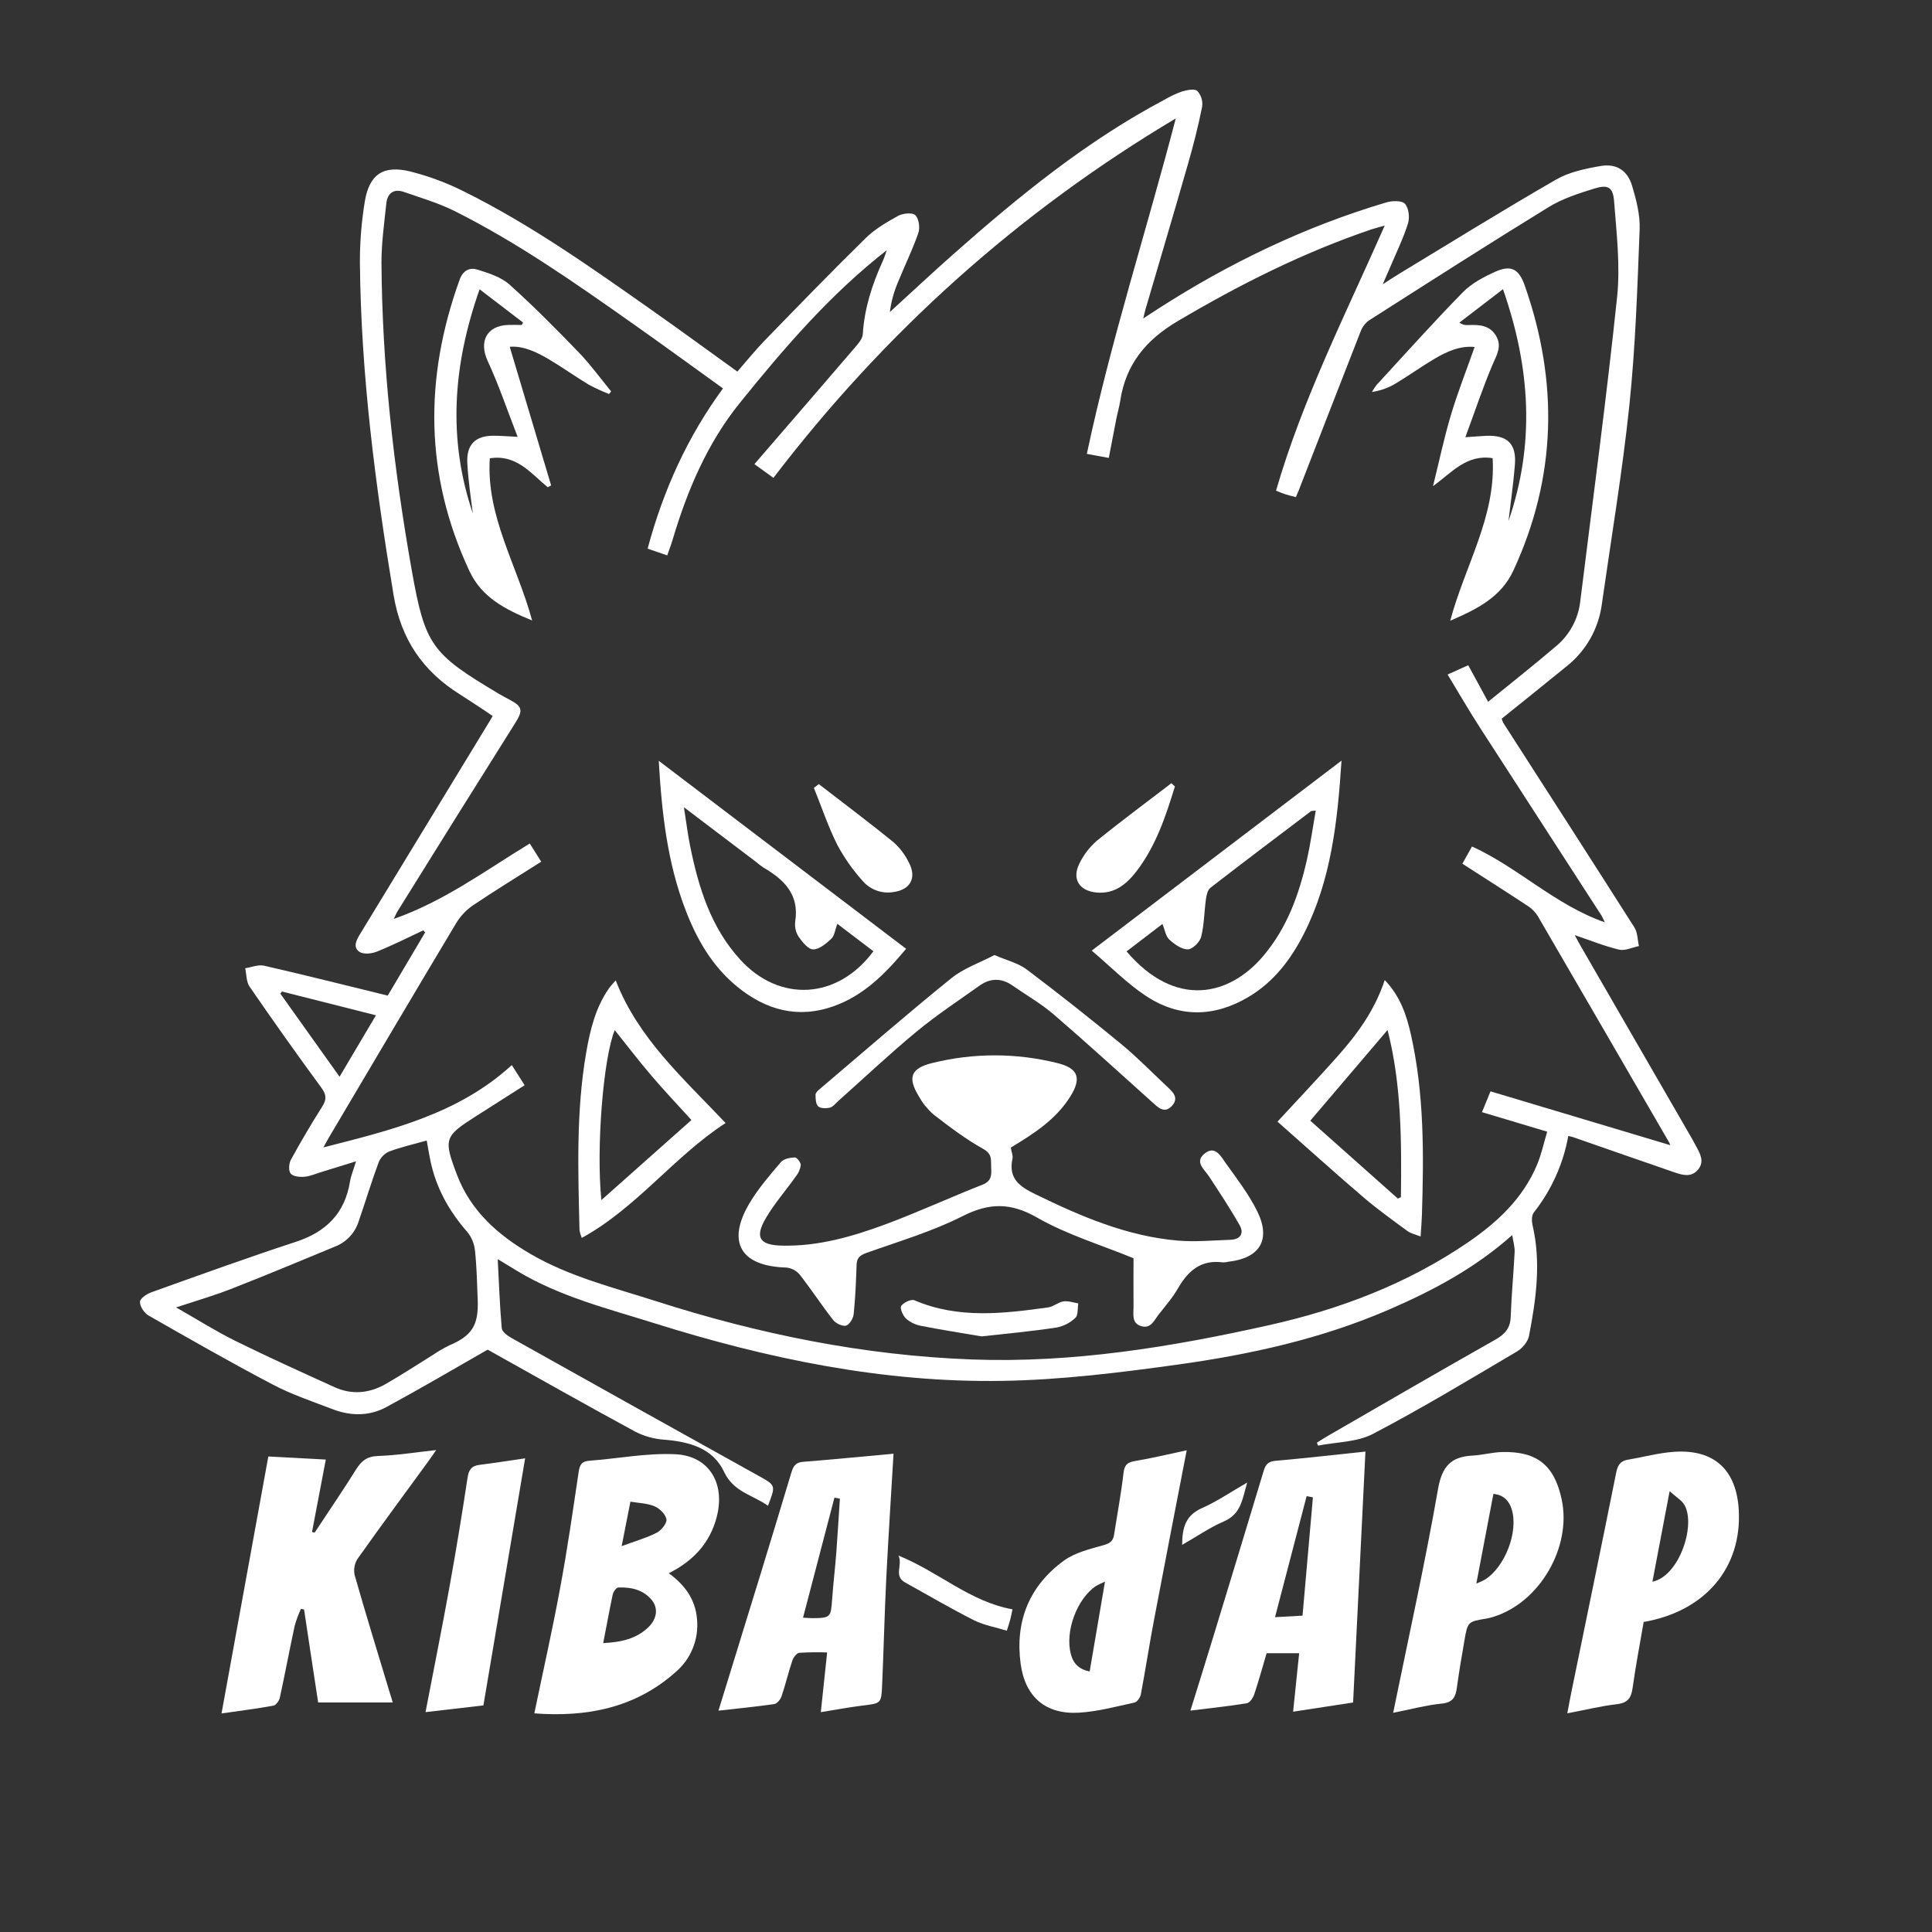<?xml version="1.0" encoding="UTF-8"?>
<svg width="80px" height="80px" viewBox="0 0 80 80" version="1.1" xmlns="http://www.w3.org/2000/svg" xmlns:xlink="http://www.w3.org/1999/xlink">
    <rect x="0" y="0" width="80" height="80" fill="#333333" stroke="none"/>
    <title>t copy 5</title>
    <g id="t-copy-5" stroke="none" stroke-width="1" fill="none" fill-rule="evenodd">
        <g id="kibadapp" transform="translate(5.796, 3.712)" fill="#FFFFFF" fill-rule="nonzero">
            <path d="M59.144,43.325 C58.935,44.484 58.444,45.573 57.714,46.497 C57.623,46.613 57.624,46.846 57.661,47.007 C58.024,48.556 57.811,50.087 57.516,51.607 C57.47,51.846 57.243,52.117 57.025,52.246 C55.049,53.412 53.084,54.602 51.052,55.664 C50.392,56.009 49.545,55.996 48.784,56.147 L48.733,56.027 C48.873,55.94 49.01,55.848 49.153,55.765 C51.471,54.427 53.785,53.081 56.115,51.765 C56.515,51.538 56.743,51.291 56.759,50.813 C56.79,49.918 56.877,49.025 56.922,48.13 C56.932,47.923 56.864,47.713 56.822,47.43 C55.273,48.809 53.533,49.73 51.712,50.518 C48.927,51.724 45.987,52.372 43.005,52.788 C40.588,53.124 38.147,53.428 35.712,53.467 C30.765,53.548 25.963,52.546 21.259,51.067 C19.344,50.467 17.383,49.976 15.637,48.926 C15.386,48.775 15.137,48.626 14.813,48.426 C14.866,49.438 14.899,50.364 14.98,51.286 C14.992,51.428 15.203,51.586 15.359,51.677 C18.782,53.595 22.208,55.507 25.638,57.412 C26.33,57.797 26.33,57.797 26.004,58.639 C25.376,58.189 24.582,58.076 24.189,57.239 C23.727,56.254 22.758,55.989 21.726,55.904 C21.304,55.877 20.892,55.765 20.515,55.574 C18.455,54.457 16.415,53.302 14.397,52.174 C12.997,52.974 11.616,53.786 10.209,54.549 C9.504,54.931 8.732,54.93 7.983,54.642 C7.146,54.321 6.283,54.033 5.498,53.619 C3.762,52.708 2.059,51.734 0.356,50.761 C0.178,50.661 -0.004,50.386 6.26928646e-05,50.197 C6.26928646e-05,50.055 0.284,49.862 0.477,49.797 C2.462,49.086 4.446,48.367 6.45,47.711 C7.705,47.301 8.482,46.534 8.697,45.211 C8.737,44.969 8.837,44.736 8.947,44.376 L7.524,44.815 C7.286,44.887 7.05,44.995 6.807,45.015 C6.615,45.032 6.335,45.004 6.239,44.882 C6.143,44.76 6.166,44.462 6.252,44.305 C6.659,43.561 7.089,42.831 7.544,42.114 C7.73,41.82 7.728,41.624 7.513,41.331 C6.5,39.95 5.508,38.553 4.537,37.14 C4.4,36.94 4.413,36.64 4.357,36.38 C4.618,36.341 4.898,36.22 5.138,36.275 C6.838,36.664 8.525,37.09 10.259,37.514 C10.768,36.656 11.287,35.778 11.806,34.9 L11.734,34.811 C11.096,35.111 10.466,35.428 9.814,35.691 C9.599,35.778 9.263,35.815 9.093,35.705 C8.793,35.505 8.971,35.199 9.12,34.954 C10.907,32.016 12.696,29.077 14.487,26.138 C14.52,26.083 14.553,26.027 14.604,25.938 C14.476,25.85 14.36,25.767 14.24,25.688 C13.906,25.47 13.574,25.248 13.24,25.036 C11.707,24.074 10.805,22.756 10.499,20.916 C9.744,16.364 9.151,11.8 9.107,7.18 C9.103,6.332 9.17,5.486 9.307,4.649 C9.488,3.518 10.061,3.116 11.179,3.385 C11.968,3.583 12.731,3.868 13.456,4.236 C16.189,5.597 18.676,7.358 21.165,9.11 C22.349,9.942 23.516,10.797 24.736,11.675 C25.119,11.237 25.48,10.786 25.88,10.375 C27.258,8.956 28.635,7.535 30.047,6.15 C30.432,5.772 30.922,5.486 31.4,5.223 C31.6,5.116 32,5.081 32.108,5.199 C32.255,5.353 32.308,5.724 32.228,5.943 C31.983,6.648 31.65,7.321 31.37,8.014 C31.211,8.396 31.103,8.798 31.051,9.209 C31.921,8.414 32.781,7.609 33.664,6.827 C36.385,4.42 39.189,2.127 42.422,0.417 C42.651,0.281 42.892,0.168 43.142,0.078 C43.349,0.017 43.66,-0.05 43.782,0.054 C43.943,0.231 44.016,0.471 43.982,0.707 C43.819,1.521 43.614,2.327 43.382,3.125 C42.81,5.125 42.217,7.112 41.634,9.105 C41.606,9.198 41.587,9.295 41.544,9.475 C41.789,9.315 41.972,9.194 42.157,9.075 C45.108,7.175 48.245,5.668 51.615,4.667 C51.855,4.596 52.257,4.587 52.382,4.728 C52.539,4.904 52.582,5.296 52.506,5.541 C52.313,6.156 52.025,6.741 51.773,7.341 C51.691,7.534 51.606,7.726 51.46,8.06 C51.76,7.869 51.926,7.754 52.101,7.649 C54.275,6.333 56.435,4.993 58.637,3.724 C59.181,3.411 59.849,3.271 60.48,3.162 C61.135,3.049 61.596,3.346 61.786,3.982 C61.96,4.565 62.121,5.189 62.098,5.788 C62.004,8.213 61.925,10.644 61.674,13.055 C61.386,15.815 60.924,18.555 60.533,21.306 C60.398,22.325 59.871,23.252 59.063,23.887 C58.175,24.611 57.28,25.327 56.389,26.045 C56.401,26.101 56.42,26.156 56.444,26.208 C58.259,29.035 60.08,31.857 61.882,34.692 C62.016,34.903 62.01,35.203 62.069,35.462 C61.793,35.518 61.494,35.669 61.245,35.61 C60.645,35.468 60.058,35.228 59.411,35.01 C59.511,35.192 59.59,35.346 59.677,35.496 C61.166,38.074 62.655,40.651 64.144,43.227 C64.244,43.399 64.344,43.575 64.435,43.75 C64.606,44.061 64.791,44.389 64.517,44.719 C64.243,45.049 63.883,44.951 63.546,44.835 C62.146,44.354 60.754,43.865 59.358,43.38 C59.312,43.361 59.262,43.355 59.144,43.325 Z M55.824,25.347 C56.811,24.547 57.75,23.802 58.659,23.027 C59.212,22.558 59.563,21.894 59.641,21.173 C60.16,16.983 60.723,12.796 61.164,8.597 C61.301,7.289 61.142,5.943 61.04,4.621 C60.994,4.032 60.787,3.921 60.221,4.096 C59.574,4.296 58.907,4.51 58.336,4.86 C55.829,6.399 53.351,7.986 50.871,9.569 C50.716,9.69 50.599,9.853 50.535,10.038 C49.679,12.217 48.835,14.4 47.987,16.582 C47.951,16.673 47.911,16.762 47.864,16.872 C47.708,16.831 47.564,16.799 47.425,16.754 C47.3,16.714 47.181,16.66 47.042,16.606 C48.142,12.806 49.924,9.3 51.542,5.629 C51.285,5.702 51.142,5.736 51.003,5.783 C48.172,6.741 45.525,8.073 42.955,9.595 C41.641,10.373 40.819,11.384 40.59,12.885 C40.553,13.131 40.481,13.372 40.432,13.616 C40.326,14.151 40.225,14.687 40.117,15.249 L39.208,15.082 C40.208,10.361 41.683,5.827 42.89,1.192 C36.366,5.079 30.84,10.043 26.23,16.075 L25.442,15.507 C26.871,13.853 28.251,12.258 29.623,10.657 C29.756,10.501 29.923,10.307 29.931,10.122 C29.996,9.057 30.317,8.069 30.753,7.109 C30.821,6.96 30.868,6.802 30.925,6.647 C28.578,8.478 26.668,10.703 24.832,12.98 C23.496,14.637 22.663,16.591 22.057,18.633 C21.993,18.848 21.911,19.057 21.832,19.285 L21.021,19.007 C21.669,16.587 22.669,14.38 24.141,12.371 C22.862,11.451 21.656,10.571 20.432,9.707 C18.046,8.025 15.649,6.339 13.024,5.025 C12.36,4.694 11.636,4.483 10.933,4.237 C10.505,4.088 10.245,4.287 10.2,4.717 C10.115,5.526 10,6.339 10,7.149 C10.026,11.436 10.506,15.683 11.253,19.897 C11.804,23.025 12.09,23.362 14.824,24.995 C14.981,25.088 15.142,25.176 15.304,25.261 C15.848,25.548 15.866,25.705 15.537,26.229 C13.908,28.818 12.287,31.411 10.673,34.009 C10.618,34.097 10.579,34.196 10.508,34.339 C12.603,33.605 14.308,32.329 16.141,31.216 C16.313,31.488 16.458,31.716 16.615,31.969 C15.65,32.581 14.728,33.145 13.832,33.748 C13.545,33.936 13.301,34.184 13.117,34.474 C11.348,37.426 9.599,40.391 7.845,43.353 C7.763,43.491 7.688,43.634 7.596,43.8 C10.396,43.083 13.177,42.423 15.396,40.391 L15.928,41.225 C15.219,41.677 14.562,42.097 13.904,42.514 C12.604,43.34 12.564,43.45 13.123,44.925 C13.695,46.437 14.829,47.431 16.184,48.219 C17.797,49.156 19.597,49.599 21.351,50.161 C25.615,51.529 29.973,52.416 34.451,52.581 C38.621,52.734 42.707,52.066 46.759,51.159 C49.705,50.499 52.489,49.441 54.993,47.729 C56.202,46.902 57.261,45.917 57.845,44.529 C58.033,44.085 58.133,43.603 58.27,43.148 L55.57,42.34 C55.707,42.007 55.81,41.756 55.923,41.478 L63.369,43.708 C63.353,43.664 63.333,43.621 63.311,43.579 C61.503,40.457 59.692,37.337 57.878,34.217 C57.772,34.049 57.631,33.907 57.463,33.8 C56.575,33.215 55.678,32.645 54.757,32.052 C54.882,31.828 55.018,31.586 55.157,31.339 C57.077,32.214 58.588,33.754 60.657,34.48 C60.583,34.328 60.557,34.265 60.526,34.211 C58.846,31.611 57.166,29.014 55.487,26.419 C55.03,25.711 54.607,24.981 54.146,24.219 L55,23.834 L55.824,25.347 Z M1.495,50.425 C2.384,50.931 3.151,51.417 3.961,51.817 C5.314,52.485 6.69,53.106 8.061,53.729 C8.778,54.054 9.498,53.982 10.17,53.599 C10.842,53.216 11.47,52.799 12.119,52.399 C12.338,52.249 12.567,52.116 12.805,51.999 C13.745,51.599 14.025,51.168 13.985,50.121 C13.958,49.44 13.945,48.756 13.873,48.08 C13.845,47.794 13.734,47.523 13.553,47.299 C12.801,46.444 12.268,45.487 12.03,44.371 C11.972,44.099 11.93,43.824 11.874,43.515 C11.325,43.67 10.808,43.787 10.315,43.97 C10.12,44.058 9.965,44.217 9.884,44.415 C9.584,45.224 9.336,46.051 9.054,46.866 C8.906,47.334 8.556,47.712 8.101,47.896 C6.706,48.471 5.315,49.058 3.909,49.606 C3.16,49.91 2.382,50.133 1.495,50.425 Z M5.88,37.345 L5.812,37.432 C6.612,38.56 7.419,39.687 8.264,40.873 L9.771,38.329 L5.88,37.345 Z" id="Shape"></path>
            <path d="M16.329,67.235 C16.697,65.463 17.08,63.768 17.395,62.061 C17.695,60.461 17.924,58.855 18.163,57.248 C18.206,56.959 18.276,56.8 18.598,56.775 C19.786,56.686 20.977,56.45 22.157,56.504 C23.569,56.568 24.243,57.711 23.883,59.098 C23.602,60.182 22.913,60.923 21.896,61.432 C22.57,61.923 23.002,62.523 23.067,63.339 C23.145,64.169 22.814,64.985 22.18,65.525 C20.496,67.025 18.477,67.396 16.329,67.235 Z M19.181,64.325 C19.926,64.288 20.559,64.149 21.06,63.66 C21.425,63.303 21.468,62.84 21.16,62.503 C20.801,62.103 20.316,62.003 19.807,62.023 C19.722,62.023 19.6,62.201 19.575,62.313 C19.437,62.961 19.324,63.61 19.181,64.325 Z M19.945,60.31 C20.516,60.099 20.98,59.969 21.4,59.753 C21.589,59.653 21.824,59.366 21.8,59.203 C21.766,58.995 21.521,58.751 21.308,58.66 C21.008,58.531 20.649,58.528 20.308,58.469 C20.185,59.095 20.081,59.625 19.945,60.314 L19.945,60.31 Z" id="Shape"></path>
            <path d="M7.233,59.75 C7.808,58.878 8.397,58.016 8.951,57.13 C9.171,56.778 9.402,56.593 9.851,56.578 C10.628,56.551 11.403,56.425 12.266,56.332 C12.134,56.521 12.039,56.662 11.939,56.799 C10.959,58.143 9.969,59.48 9.008,60.838 C8.882,61.038 8.839,61.28 8.89,61.511 C9.345,63.111 9.835,64.695 10.315,66.285 C10.362,66.442 10.415,66.599 10.467,66.785 L7.378,66.785 C7.178,65.492 6.989,64.213 6.795,62.934 L6.665,62.906 C6.562,63.133 6.475,63.367 6.407,63.606 C6.193,64.597 6.007,65.594 5.792,66.585 C5.764,66.713 5.632,66.896 5.524,66.916 C4.809,67.045 4.088,67.136 3.377,67.238 C4.026,63.677 4.664,60.171 5.315,56.597 L7.695,56.725 L7.124,59.725 L7.233,59.75 Z" id="Path"></path>
            <path d="M47.749,67.166 C47.835,66.332 47.914,65.56 47.999,64.745 L46.651,64.745 C46.492,65.284 46.332,65.868 46.14,66.445 C46.091,66.591 45.956,66.795 45.835,66.815 C45.087,66.939 44.335,67.015 43.497,67.121 C43.825,66.063 44.134,65.076 44.436,64.087 C45.136,61.793 45.836,59.498 46.528,57.2 C46.61,56.925 46.722,56.8 47.028,56.776 C48.263,56.668 49.494,56.525 50.744,56.394 C50.573,59.869 50.405,63.294 50.233,66.785 L47.749,67.166 Z M48.139,63.189 C48.284,61.53 48.427,59.911 48.569,58.289 L48.309,58.241 L47,63.252 L48.139,63.189 Z" id="Shape"></path>
            <path d="M28.192,67.185 C28.281,66.34 28.363,65.566 28.454,64.713 C28.069,64.698 27.684,64.703 27.299,64.728 C27.19,64.74 27.056,64.92 27.012,65.05 C26.849,65.536 26.732,66.037 26.568,66.523 C26.524,66.654 26.386,66.831 26.268,66.848 C25.517,66.959 24.76,67.032 23.954,67.123 C24.548,65.195 25.125,63.331 25.697,61.466 C26.124,60.074 26.547,58.679 26.967,57.282 C27.042,57.034 27.126,56.845 27.447,56.82 C28.699,56.72 29.947,56.598 31.203,56.483 C31.103,58.183 30.991,59.908 30.903,61.63 C30.83,63.108 30.796,64.589 30.731,66.067 C30.698,66.831 30.683,66.818 29.925,66.911 C29.36,66.982 28.794,67.089 28.192,67.185 Z M28.982,58.346 L28.756,58.303 C28.323,59.95 27.891,61.597 27.456,63.272 C27.62,63.281 27.734,63.294 27.848,63.293 C28.593,63.284 28.607,63.261 28.66,62.519 C28.706,61.875 28.783,61.233 28.833,60.589 C28.888,59.842 28.932,59.094 28.982,58.346 L28.982,58.346 Z" id="Shape"></path>
            <path d="M62.265,63.45 C62.112,64.343 61.936,65.25 61.808,66.174 C61.75,66.595 61.608,66.803 61.15,66.856 C60.493,66.931 59.85,67.092 59.103,67.233 C59.16,66.933 59.203,66.682 59.255,66.433 C59.882,63.373 60.515,60.314 61.13,57.252 C61.191,56.952 61.306,56.78 61.613,56.73 C62.251,56.624 62.883,56.448 63.525,56.404 C65.187,56.291 66.112,57.153 66.203,58.825 C66.333,61.204 64.818,63.008 62.265,63.45 Z M63.34,58.035 C63.084,59.381 62.857,60.575 62.627,61.783 C63.727,61.561 64.427,59.473 63.962,58.619 C63.851,58.415 63.61,58.282 63.34,58.035 Z" id="Shape"></path>
            <path d="M51.892,67.211 C52.53,64.087 53.209,61.031 53.749,57.95 C53.913,57.009 54.283,56.606 55.181,56.56 C55.593,56.539 56.001,56.422 56.412,56.413 C57.861,56.382 58.576,56.97 58.874,58.396 C59.283,60.357 57.959,62.635 56.064,63.23 C55.97,63.262 55.874,63.288 55.777,63.306 C54.989,63.434 54.977,63.432 54.845,64.206 C54.73,64.859 54.62,65.513 54.53,66.17 C54.478,66.552 54.37,66.783 53.909,66.829 C53.239,66.898 52.581,67.076 51.892,67.211 Z M55.336,61.86 C55.457,61.812 55.576,61.758 55.691,61.697 C56.521,61.175 57.086,59.719 56.802,58.788 C56.696,58.443 56.474,58.188 56.043,58.147 C55.812,59.363 55.583,60.562 55.336,61.86 L55.336,61.86 Z" id="Shape"></path>
            <path d="M43.343,56.341 C42.882,58.729 42.433,61.021 41.999,63.316 C41.799,64.358 41.641,65.407 41.444,66.45 C41.419,66.578 41.291,66.763 41.181,66.787 C40.423,66.952 39.661,67.159 38.891,67.206 C37.509,67.291 36.654,66.561 36.467,65.184 C36.229,63.422 36.823,61.954 38.26,60.909 C38.721,60.574 39.336,60.429 39.901,60.269 C40.171,60.193 40.301,60.09 40.336,59.834 C40.468,58.982 40.628,58.134 40.727,57.277 C40.766,56.941 40.889,56.838 41.206,56.785 C41.904,56.669 42.593,56.501 43.343,56.341 Z M39.324,65.501 C39.535,64.266 39.741,63.056 39.959,61.78 C39.833,61.833 39.71,61.892 39.59,61.958 C38.79,62.493 38.299,63.849 38.545,64.781 C38.645,65.169 38.877,65.407 39.324,65.501 Z" id="Shape"></path>
            <path d="M11.824,67.184 C12.162,65.424 12.509,63.693 12.824,61.956 C13.091,60.472 13.337,58.984 13.562,57.492 C13.612,57.159 13.713,56.992 14.054,56.945 C14.675,56.869 15.292,56.769 15.949,56.673 C15.368,60.113 14.799,63.487 14.221,66.905 L11.824,67.184 Z" id="Path"></path>
            <path d="M31.409,60.702 C33.08,61.378 34.37,62.612 36.129,62.927 C36.101,63.057 36.075,63.198 36.04,63.336 C36.005,63.474 35.965,63.585 35.896,63.812 C35.421,63.666 34.942,63.585 34.527,63.376 C33.565,62.89 32.635,62.341 31.691,61.82 C31.188,61.543 31.595,61.107 31.409,60.702 Z" id="Path"></path>
            <path d="M43.154,60.257 C43.154,59.524 43.314,59.025 43.975,58.735 C44.593,58.464 45.158,58.073 45.847,57.677 C45.647,58.363 45.599,58.977 44.886,59.285 C44.299,59.537 43.764,59.909 43.154,60.257 Z" id="Path"></path>
            <path d="M36.057,43.808 C36.087,43.981 36.157,44.137 36.128,44.271 C35.951,45.094 36.428,45.423 37.083,45.741 C38.961,46.657 40.867,47.476 42.972,47.658 C43.695,47.72 44.43,47.649 45.159,47.625 C45.559,47.612 45.728,47.363 45.537,47.025 C45.147,46.335 44.707,45.673 44.272,45.008 C44.072,44.701 43.645,44.396 44.097,44.045 C44.525,43.711 44.758,44.169 44.955,44.445 C45.417,45.092 45.911,45.732 46.261,46.44 C46.842,47.616 46.377,48.381 45.086,48.531 C45.005,48.551 44.922,48.561 44.839,48.561 C43.939,48.439 43.401,48.906 42.981,49.636 C42.759,50.023 42.459,50.366 42.181,50.72 C41.995,50.959 41.861,51.32 41.456,51.2 C41.051,51.08 41.145,50.7 41.141,50.4 C41.133,49.7 41.141,49 41.141,48.389 C39.768,47.827 38.381,47.411 37.158,46.711 C36.058,46.079 35.172,46.084 34.058,46.648 C32.792,47.289 31.405,47.695 30.058,48.177 C29.792,48.277 29.684,48.388 29.674,48.662 C29.65,49.343 29.624,50.026 29.553,50.704 C29.535,50.881 29.378,51.14 29.235,51.18 C29.092,51.22 28.816,51.089 28.706,50.949 C28.224,50.334 27.797,49.677 27.315,49.062 C27.173,48.897 26.971,48.793 26.754,48.774 C24.87,48.719 24.28,47.72 25.243,46.104 C25.606,45.495 26.08,44.948 26.543,44.404 C26.658,44.269 26.921,44.222 27.119,44.215 C27.202,44.215 27.366,44.424 27.362,44.533 C27.338,44.706 27.267,44.869 27.156,45.003 C26.744,45.585 26.265,46.127 25.909,46.74 C25.456,47.52 25.651,47.84 26.552,47.866 C28.074,47.909 29.517,47.489 30.92,46.966 C32.257,46.466 33.556,45.866 34.885,45.344 C35.266,45.195 35.262,44.944 35.246,44.634 C35.23,44.324 35.306,44.077 34.915,43.861 C34.194,43.461 33.53,42.954 32.874,42.449 C32.622,42.232 32.41,41.972 32.249,41.68 C31.776,40.907 31.917,40.524 32.8,40.307 C34.503,39.882 36.284,39.882 37.986,40.307 C38.852,40.522 39.001,40.929 38.522,41.694 C37.931,42.639 37.024,43.225 36.057,43.808 Z" id="Path"></path>
            <path d="M53.542,16.418 C53.785,15.438 53.993,14.447 54.281,13.481 C54.564,12.532 54.93,11.608 55.265,10.656 C54.665,10.596 54.118,10.841 53.603,11.145 C53.059,11.466 52.546,11.838 52.003,12.163 C51.7,12.347 51.364,12.468 51.013,12.519 C51.071,12.414 51.138,12.314 51.213,12.219 C52.394,10.936 53.557,9.636 54.777,8.39 C55.137,8.022 55.635,7.758 56.112,7.543 C56.778,7.243 57.099,7.424 57.342,8.116 C58.742,12.107 58.661,16.039 56.874,19.905 C56.366,21.005 55.387,21.505 54.255,21.99 C54.866,19.702 56.155,17.677 56.011,15.26 C54.924,15.089 54.324,15.856 53.542,16.418 Z M54.882,14.392 C55.274,14.365 55.503,14.346 55.732,14.335 C56.624,14.295 57.006,14.662 56.932,15.549 C56.871,16.322 56.757,17.091 56.667,17.862 C57.767,14.683 57.582,11.533 56.439,8.262 L54.632,9.648 C54.741,9.725 54.873,9.76 55.005,9.748 C55.448,9.73 55.881,9.748 56.147,10.186 C56.413,10.624 56.179,10.986 56.005,11.392 C55.603,12.341 55.276,13.325 54.882,14.392 L54.882,14.392 Z" id="Shape"></path>
            <path d="M19.424,12.603 C19.139,12.492 18.86,12.364 18.589,12.22 C18.034,11.886 17.505,11.507 16.948,11.175 C16.42,10.861 15.864,10.6 15.311,10.648 L17.025,16.387 L16.886,16.466 C16.186,15.887 15.586,15.089 14.486,15.266 C14.328,17.658 15.614,19.685 16.239,21.981 C15.124,21.525 14.152,21.025 13.644,19.938 C11.788,15.972 11.763,11.946 13.238,7.865 C13.379,7.476 13.661,7.355 13.97,7.451 C14.436,7.596 14.95,7.758 15.302,8.072 C16.302,8.967 17.249,9.927 18.183,10.894 C18.662,11.394 19.069,11.956 19.509,12.494 L19.424,12.603 Z M13.788,17.574 C13.743,17.235 13.693,16.897 13.655,16.557 C13.614,16.194 13.571,15.831 13.555,15.466 C13.513,14.701 13.884,14.321 14.655,14.331 C14.929,14.331 15.202,14.355 15.638,14.376 C15.202,13.255 14.853,12.219 14.397,11.233 C14.029,10.439 14.349,9.781 15.231,9.744 C15.422,9.736 15.614,9.744 15.806,9.744 L15.863,9.644 L14.063,8.267 C12.952,11.425 12.737,14.482 13.792,17.574 L13.788,17.574 Z" id="Shape"></path>
            <path d="M49.753,27.784 C49.588,30.34 49.317,32.728 48.208,34.929 C47.67,35.997 46.963,36.936 45.914,37.563 C44.483,38.417 43.023,38.439 41.639,37.517 C40.861,36.999 40.194,36.317 39.41,35.651 L49.753,27.784 Z M40.853,35.684 C42.881,38.062 45.109,37.523 46.498,35.89 C47.498,34.719 47.998,33.323 48.329,31.851 C48.473,31.201 48.565,30.54 48.686,29.851 C48.552,29.87 48.512,29.864 48.486,29.88 C47.096,30.933 45.703,31.98 44.325,33.05 C44.21,33.139 44.163,33.35 44.14,33.515 C44.067,34.038 44.069,34.576 43.94,35.083 C43.885,35.3 43.578,35.6 43.386,35.6 C43.126,35.6 42.83,35.385 42.618,35.189 C42.471,35.052 42.438,34.789 42.339,34.547 L40.853,35.684 Z" id="Shape"></path>
            <path d="M31.724,35.575 C30.87,36.6 29.979,37.506 28.724,37.952 C27.233,38.484 25.906,38.107 24.724,37.14 C23.706,36.307 23.066,35.201 22.599,33.991 C21.843,32.032 21.607,29.976 21.481,27.791 L31.724,35.575 Z M22.524,29.714 C22.624,30.348 22.681,30.825 22.776,31.295 C23.124,33.025 23.633,34.686 24.856,36.025 C26.49,37.815 28.892,37.672 30.37,35.677 L28.877,34.542 C28.777,34.799 28.759,35.037 28.63,35.157 C28.415,35.357 28.13,35.603 27.876,35.6 C27.667,35.6 27.421,35.291 27.268,35.067 C27.152,34.882 27.104,34.663 27.132,34.446 C27.308,33.327 26.671,32.71 25.814,32.21 C25.704,32.136 25.598,32.055 25.497,31.968 L22.524,29.714 Z" id="Shape"></path>
            <path d="M24.249,42.79 C22.108,44.181 20.58,46.29 18.294,47.548 C18.252,47.446 18.22,47.34 18.2,47.231 C18.142,44.773 18.055,42.313 18.477,39.874 C18.639,38.939 18.86,38.02 19.414,37.221 C19.487,37.115 19.581,37.021 19.699,36.883 C20.634,39.295 22.502,40.938 24.249,42.79 Z M19.106,45.98 L22.835,42.666 C22.272,42.045 21.711,41.454 21.183,40.835 C20.655,40.216 20.169,39.58 19.659,38.944 C19.187,40.082 18.884,43.825 19.106,45.98 Z" id="Shape"></path>
            <path d="M51.543,36.87 C52.196,37.552 52.443,38.325 52.626,39.12 C53.181,41.592 53.162,44.102 53.082,46.615 C53.074,46.879 53.05,47.143 53.028,47.49 C52.818,47.405 52.628,47.367 52.482,47.262 C51.866,46.81 51.243,46.362 50.664,45.868 C49.464,44.842 48.293,43.785 47.102,42.732 C47.902,41.864 48.755,40.966 49.578,40.041 C50.401,39.116 51.124,38.131 51.543,36.87 Z M52.086,45.918 L52.213,45.86 C52.24,43.533 52.241,41.209 51.66,38.938 L48.46,42.693 L52.086,45.918 Z" id="Shape"></path>
            <path d="M35.382,35.834 C35.888,36.054 36.364,36.165 36.721,36.434 C38.047,37.434 39.348,38.464 40.63,39.519 C41.283,40.056 41.877,40.667 42.495,41.248 C42.74,41.478 43.051,41.73 42.732,42.079 C42.413,42.428 42.144,42.131 41.893,41.906 C40.543,40.697 39.207,39.473 37.833,38.292 C37.307,37.84 36.695,37.492 36.122,37.092 C35.673,36.782 35.217,36.784 34.778,37.092 C33.899,37.717 32.994,38.313 32.164,38.999 C31.049,39.92 29.996,40.914 28.916,41.877 C28.804,41.977 28.7,42.119 28.569,42.152 C28.414,42.19 28.181,42.19 28.081,42.098 C27.981,42.006 27.974,41.779 27.974,41.612 C27.974,41.535 28.074,41.444 28.149,41.382 C29.96,39.845 31.755,38.282 33.6,36.791 C34.113,36.378 34.779,36.151 35.382,35.834 Z" id="Path"></path>
            <path d="M42.854,28.855 C42.475,30.086 42.071,31.309 41.272,32.355 C40.855,32.899 40.352,33.319 39.595,33.244 C38.895,33.174 38.583,32.685 38.895,32.057 C39.066,31.697 39.309,31.376 39.609,31.113 C40.622,30.289 41.675,29.513 42.709,28.719 L42.854,28.855 Z" id="Path"></path>
            <path d="M28.111,28.757 C29.142,29.557 30.187,30.335 31.197,31.157 C31.47,31.399 31.691,31.694 31.848,32.023 C32.172,32.651 31.889,33.139 31.186,33.228 C30.715,33.303 30.239,33.129 29.927,32.768 C29.518,32.315 29.166,31.814 28.877,31.276 C28.495,30.516 28.224,29.701 27.905,28.91 L28.111,28.757 Z" id="Path"></path>
            <path d="M34.848,51.625 C33.968,51.475 33.148,51.348 32.338,51.188 C32.109,51.145 31.896,51.042 31.72,50.888 C31.59,50.765 31.458,50.456 31.52,50.364 C31.62,50.221 31.933,50.072 32.069,50.13 C33.883,50.905 35.742,50.684 37.604,50.425 C37.822,50.395 38.019,50.21 38.238,50.176 C38.438,50.146 38.648,50.227 38.854,50.258 C38.819,50.458 38.854,50.743 38.733,50.858 C38.517,51.063 38.247,51.202 37.954,51.258 C36.909,51.416 35.853,51.515 34.848,51.625 Z" id="Path"></path>
        </g>
    </g>
</svg>
